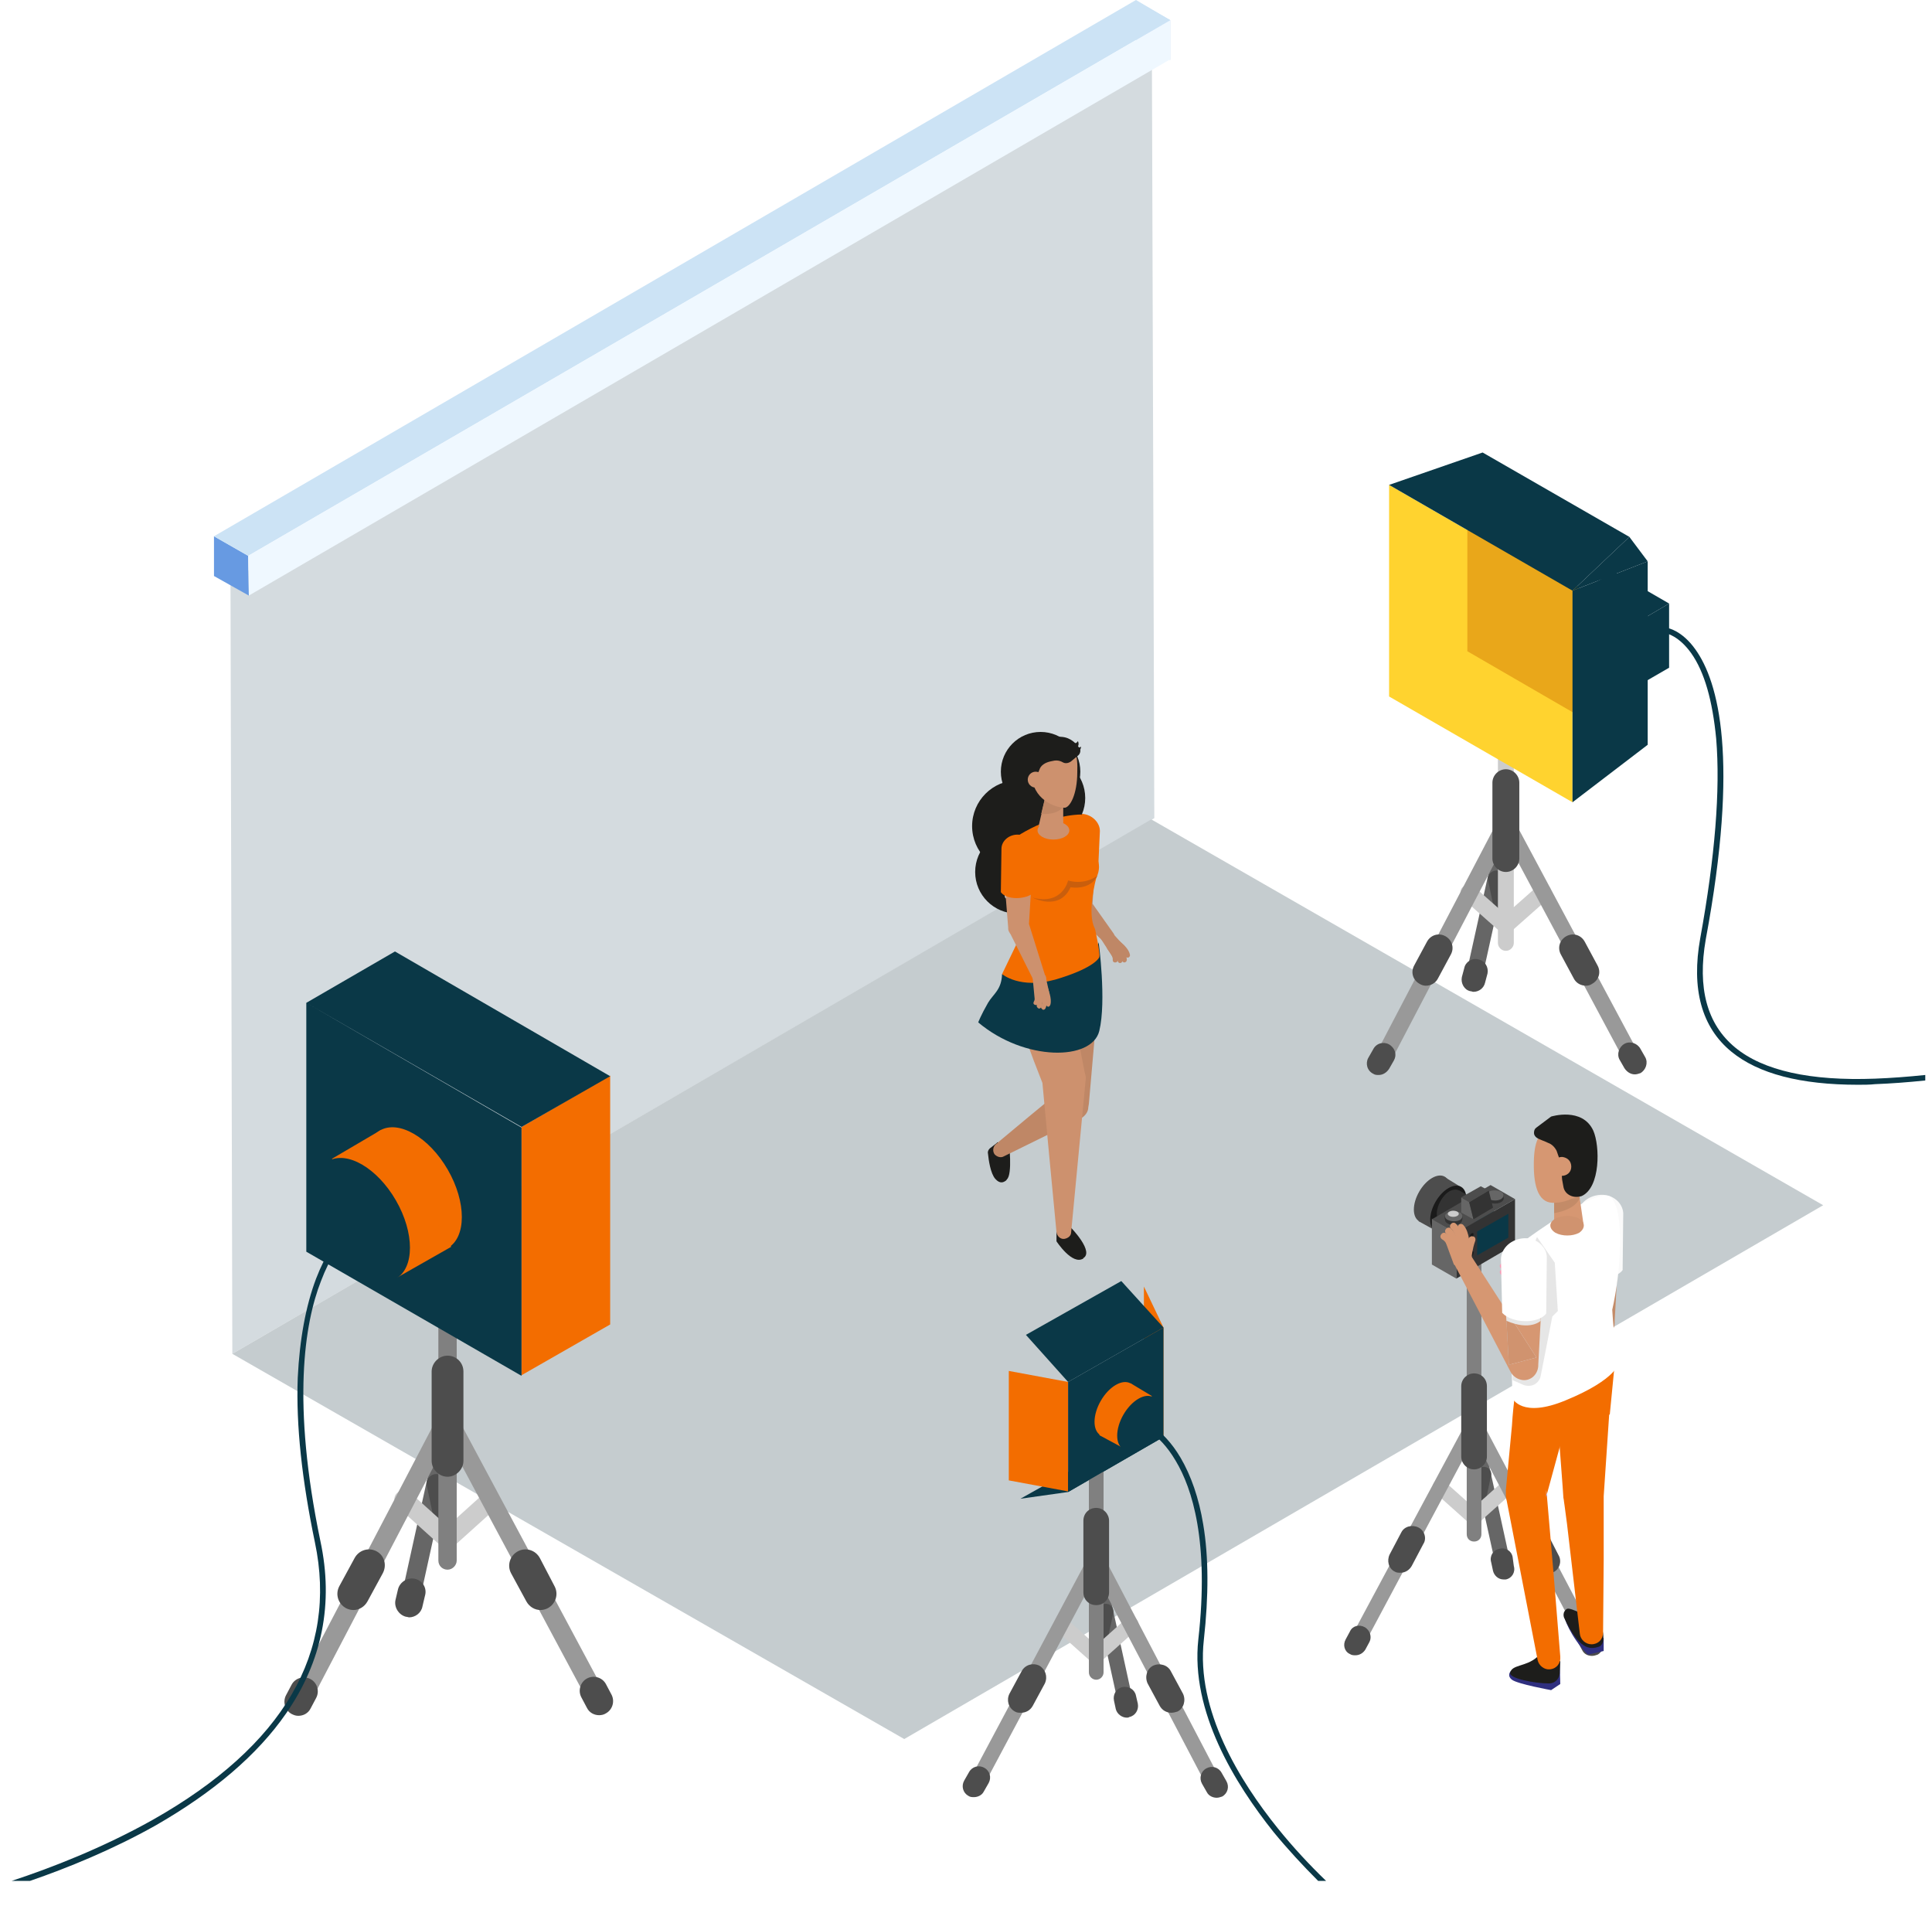 <svg viewBox="0 0 316 311.7" xmlns="http://www.w3.org/2000/svg"><path d="M306.7 176.4c-10.6.4-18.3-1.3-22.9-5.1s-6.2-9.7-4.8-17.7c5.5-29.5 2.1-42.1-1.7-47.4-2.2-3.1-4.5-3.5-4.6-3.5-.3 0-.5.1-.5.4s.1.5.4.5c0 0 2 .4 4 3.2 2.2 3.1 3.5 7.8 4.1 14 .7 8.4-.2 19.4-2.6 32.6-1.5 8.3.2 14.6 5.1 18.6 4.4 3.6 11.3 5.4 20.7 5.4.9 0 1.9 0 2.8-.1 2.6-.1 5.3-.3 8.2-.6v-.9c-2.9.3-5.6.5-8.2.6z" fill="#0a3847"/><path d="M37.7 95l.3 126.4 150.8-87.6-.4-126.4z" fill="#d4dbdf"/><path d="M185.8.1v6.5l5.6 3.2V3.3z" fill="#b8d4f5"/><path d="M35 87.7v6.5l5.7 3.2-.1-6.5z" fill="#679ae2"/><path d="M35 87.7l5.6 3.2L191.4 3.3 185.8 0z" fill="#cce3f5"/><path d="M40.6 90.9l.1 6.5L191.4 9.7V3.3z" fill="#eff8ff"/><path d="M38 221.4l109.9 63 150.3-87.3L188.3 134z" fill="#c5cccf"/><path d="M178.7 147.8l.5-8.4c.1-1.3-.9-2.4-2.2-2.4-1.3-.1-2.4.9-2.4 2.2v.3l.7 8.8v.3c0 .3.2.6.4.8l4.8 4.6c.4.4 1.1.4 1.5 0s.4-1 .1-1.4z" fill="#bf8766"/><path d="M177 133.1c-1.5-.1-2.8 1-2.8 2.3l-.1 7.1c.9 1.3 4.1 1.3 5.5 0l.3-6.6c0-1.4-1.3-2.7-2.9-2.8z" fill="#f36d00"/><circle cx="170.7" cy="130.5" fill="#1d1d1b" r="6.8"/><circle cx="170.2" cy="126.2" fill="#1d1d1b" r="6.5"/><circle cx="166.5" cy="135.1" fill="#1d1d1b" r="7.5"/><circle cx="166.3" cy="142.6" fill="#1d1d1b" r="6.8"/><ellipse cx="168.8" cy="161.6" fill="#f89ab5" rx="4.5" ry="5.1"/><path d="M161.9 187.8c-.2.2-.4.5-.3.9.1 1 .4 3.2 1.2 4.1s1.4.5 1.7.3.3-.9.3-.9l-1.6-5.4z" fill="#1d1d1b"/><path d="M163.1 186.8s-.7 5.3 1.1 6.1c1.5.7.9-5.2.9-5.2z" fill="#1d1d1b"/><path d="M175.3 152.4c-2.6-.1-4.8 1.9-4.9 4.5v.5c.1 1.9.2 3.8.4 5.8.1 1.9.3 3.8.5 5.8l1 10.3-4 3.3-5.4 4.5c-.5.4-.6 1.2-.2 1.7.4.4 1 .6 1.5.3l6.3-3.1 6.3-3.1c.7-.4 1.2-1.1 1.2-1.8l.1-.6 1-11.5c.2-1.9.3-3.8.4-5.8.1-1.9.2-3.8.3-5.8.1-2.7-1.9-4.9-4.5-5z" fill="#bf8766"/><path d="M172.8 201.4v1.6s2.6 4 4.4 2.8l-3.7-4.7z" fill="#1d1d1b"/><path d="M172.8 201.4s2.5 5.3 4.3 4.4c2-1-1.9-5-1.9-5z" fill="#1d1d1b"/><path d="M176.6 171.2c-.3-1.3-.5-2.6-.8-3.9l-.9-3.9-.4-2-.5-2c-.6-2.5-3.1-4.1-5.7-3.5-2.5.6-4.1 3.1-3.5 5.7 0 .2.1.3.1.5l.7 1.9.7 1.9 1.4 3.8c.5 1.3.9 2.5 1.4 3.8l1.4 3.6 1.1 11.8 1.2 12.6c.1.7.7 1.2 1.3 1.1s1.1-.5 1.1-1.1l1.2-12.6 1.2-12.6v-.2l-.2-.8z" fill="#cd916e"/><path d="M163.9 159.3c-.1 2.6-1.4 3.2-2.3 4.7-1.2 2.1-1.6 3.2-1.6 3.2 7.6 6.4 18.6 6.3 19.8 1.4s-.1-14.5-.1-14.5c-1 4.1-6 5.3-15.8 5.2z" fill="#0a3847"/><path d="M179.3 143.6c1.3-2.7-.6-4.2-.6-4.2l-1.8-6.2c-6.3.1-11.9 4.5-11.9 4.5l1.6 16-2.7 5.6s2.9 2.5 8.7.9c5.8-1.7 7.1-3.3 7.2-3.7.2-.6-.7-4.6-.7-4.6-1.4-2.5.2-8.3.2-8.3z" fill="#f36d00"/><ellipse cx="172.3" cy="135.8" fill="#cd916e" rx="2.6" ry="1.5"/><path d="M174.7 144s-.9 4.1-5.8 2.8c0 0 4.4 2.3 6.2-1.7 0 0 3.2.6 4.4-1.9 0 0-1.9 1.6-4.8.8z" fill="#c95e0d"/><path d="M170.9 130.7l-1 4.3s.5 1.6 2.4 1 1.6-1.8 1.6-1.8v-2.6z" fill="#cd916e"/><path d="M170.3 133.1c3.2.2 3.7-1.4 3.7-1.4l-3.1-1.1z" fill="#bf8766"/><path d="M172.5 121.5c-2 0-3.7 2.3-3.7 5.2 0 4 3.8 5.4 5.3 5.4.9 0 2.1-2.2 2.1-5.8.1-2.9-.2-4.8-3.7-4.8z" fill="#cd916e"/><path d="M173.6 120.5c-1.8-.1-6.2-.4-5.4 6.8 0 0 0 .1.2.9 0 0 1.4-1.6 1.6-2.3s.9-1.2 1.9-1.4c.8-.2 1.3-.2 2 .2.4.2.9.1 1.3-.2l1.2-1c.3-.3.4-.8.2-1.1-.5-.7-1.4-1.8-3-1.9z" fill="#1d1d1b"/><circle cx="169.4" cy="127.5" fill="#cd916e" r="1.3"/><path d="M164.4 146.8s1.1 1.2 4.1 0v-1l-4.2.5z" fill="#e6e6e6"/><path d="M175.7 121.5l.3.9c.7-.5.3-1.2.3-1.2-.3.5-.6.3-.6.3z" fill="#1d1d1b"/><path d="M176.1 122.3l-.1.7c.9-.2.8-.9.8-.9-.4.3-.7.2-.7.2z" fill="#1d1d1b"/><path d="M168.3 151.1l.5-8.3c.1-1.3-.9-2.4-2.2-2.4s-2.4.9-2.4 2.2v.3l.7 8.8v.2c0 .3.2.6.4.9l4 8c.4.4 1.1.4 1.5 0s.4-1 .1-1.4z" fill="#cd916e"/><path d="M166.6 136.5c-1.5-.1-2.8 1-2.8 2.3l-.1 7.1c.9 1.3 4.1 1.3 5.5 0l.3-6.6c0-1.5-1.3-2.8-2.9-2.8z" fill="#f36d00"/><path d="M169.8 159.4l-.9.5.4 4.2.7-.5.7-.5.9-.8-.6-2.7z" fill="#cd916e"/><path d="M170.9 161.4c-.2.1-.3.3-.2.5.2.4.6 1.6.4 2.2 0 .2 0 .3.1.4l.1.1c.2.1.4 0 .5-.3.3-1-.4-2.6-.4-2.7 0-.2-.3-.2-.5-.2z" fill="#cd916e"/><path d="M170.5 161.8c-.2.1-.3.3-.3.5.2.6.4 1.7.1 2.2-.1.2 0 .4.1.5 0 0 .1 0 .1.1.2.1.4 0 .5-.2.5-1 0-2.6-.1-2.8.1-.2-.2-.3-.4-.3z" fill="#cd916e"/><path d="M169.8 161.6c-.2.1-.3.3-.3.5.2.6.4 1.7.1 2.2-.1.2 0 .4.1.5 0 0 .1 0 .1.1.2.1.4 0 .5-.2.5-1 0-2.6-.1-2.8.1-.3-.2-.4-.4-.3z" fill="#cd916e"/><path d="M169.5 161.4c-.2 0-.3.3-.3.5.1.4.2 1.4-.1 1.9-.1.2-.1.4.1.5.2.1.4.1.6-.1.6-.9.3-2.4.3-2.5-.2-.2-.4-.3-.6-.3z" fill="#cd916e"/><path d="M180.6 152.7l-.5.9 2.2 3.4.4-.7.4-.8.4-1.2-1.8-2z" fill="#bf8766"/><path d="M183.1 153.9c-.2-.1-.4-.1-.6.1-.1.2-.1.4.1.6.3.3 1.3 1.1 1.4 1.7 0 .2.2.3.4.3h.1c.2 0 .4-.3.3-.5-.2-1.1-1.6-2.1-1.7-2.2z" fill="#bf8766"/><path d="M182.9 154.5c-.2-.2-.4-.1-.6 0-.2.2-.1.4 0 .6.4.4 1.1 1.3 1.2 1.9 0 .2.2.4.4.4s.4-.2.4-.4c0-1.2-1.2-2.4-1.4-2.5z" fill="#bf8766"/><path d="M182.2 154.6c-.2-.2-.4-.1-.6 0-.2.2-.1.4 0 .6.4.4 1.1 1.3 1.2 1.9 0 .2.2.4.4.4s.4-.2.4-.4c-.1-1.2-1.3-2.4-1.4-2.5z" fill="#bf8766"/><path d="M181.2 154.7c-.2.1-.2.4 0 .6.2.3.9 1.1.8 1.7 0 .2.1.4.4.4.2 0 .4-.1.4-.4.1-1.1-.9-2.2-1-2.3-.1-.2-.4-.2-.6 0z" fill="#bf8766"/><path d="M254.9 98.7l9.1 5.3 9-5.3-9-5.2z" fill="#0a3847"/><path d="M264 114.4l9-5.2V98.7l-9 5.3z" fill="#0a3847"/><path d="M246.6 134.9c-.7-.2-1.4.3-1.6 1l-5.2 23.5c-.2.7.3 1.4 1 1.6h.3c.6 0 1.1-.4 1.3-1l5.2-23.5c.2-.7-.3-1.4-1-1.6z" fill="#666"/><path d="M246 143.4c-.2-.7-.9-1.2-1.6-1s-1.2.9-1 1.6l1.6 7.7c.1.6.7 1 1.3 1h.3c.7-.2 1.2-.9 1-1.6z" fill="#4d4d4d"/><path d="M251.5 144.9l-6.1 5.4c-.5.5-.6 1.3-.1 1.9.3.3.6.4 1 .4.3 0 .6-.1.9-.3l6.1-5.4c.5-.5.6-1.3.1-1.9-.5-.5-1.4-.6-1.9-.1z" fill="#ccc"/><path d="M247.2 150.4l-6.1-5.4c-.5-.5-1.4-.4-1.9.1s-.4 1.4.1 1.9l6.1 5.4c.3.2.6.3.9.3.4 0 .7-.1 1-.4.5-.6.4-1.5-.1-1.9z" fill="#ccc"/><path d="M246.3 113.3c-.7 0-1.3.6-1.3 1.3v39.6c0 .7.6 1.3 1.3 1.3s1.3-.6 1.3-1.3v-39.5c0-.8-.6-1.4-1.3-1.4z" fill="#ccc"/><path d="M246.9 133.4c-.6-.3-1.4-.1-1.8.6l-20.4 39c-.3.6-.1 1.4.6 1.8.2.1.4.2.6.2.5 0 .9-.3 1.2-.7l20.4-39c.3-.8.1-1.6-.6-1.9z" fill="#999"/><path d="M247.5 133.9c-.3-.6-1.1-.9-1.8-.5-.6.3-.9 1.1-.5 1.8l20.6 38.5c.2.4.7.7 1.2.7.2 0 .4-.1.6-.2.6-.3.9-1.1.5-1.8z" fill="#999"/><path d="M259.2 154c-.6-1.1-1.9-1.5-3-.9s-1.5 1.9-.9 3l2.1 3.9c.4.8 1.2 1.2 2 1.2.4 0 .7-.1 1-.3 1.1-.6 1.5-1.9.9-3zm-22.8-.9c-1.1-.6-2.4-.2-3 .9l-2.1 3.9c-.6 1.1-.2 2.4.9 3 .3.2.7.3 1 .3.8 0 1.6-.4 2-1.2l2.1-3.9c.6-1.1.2-2.4-.9-3zm31.9 18.4c-.5-.9-1.7-1.3-2.6-.8s-1.3 1.7-.8 2.6l.8 1.4c.4.6 1 1 1.7 1 .3 0 .6-.1.9-.2.9-.5 1.3-1.7.8-2.6zm-41.1-.7c-.9-.5-2.1-.2-2.6.8l-.8 1.4c-.5.9-.2 2.1.8 2.6.3.2.6.2.9.2.7 0 1.3-.4 1.7-1l.8-1.4c.5-.9.2-2-.8-2.6zm14.6-13.9c-1-.3-2.1.4-2.3 1.4l-.4 1.5c-.2 1 .4 2.1 1.4 2.3.2 0 .3.1.5.1.9 0 1.7-.6 1.9-1.5l.4-1.5c.2-1-.4-2.1-1.5-2.3zm4.5-31.1c-1.2 0-2.2 1-2.2 2.2v12.4c0 1.2 1 2.2 2.2 2.2s2.2-1 2.2-2.2V128c0-1.2-1-2.2-2.2-2.2z" fill="#4d4d4d"/><path d="M227.2 113.9l30 17.3V96.6l-30-17.3z" fill="#ffd32f"/><path d="M240 106.5l18.3 10.6V96L240 85.4z" fill="#e9a71a"/><path d="M227.2 79.3l30 17.3 9.3-8.8-24-13.8z" fill="#0a3847"/><path d="M257.2 131.2l12.3-9.4v-30l-12.3 4.8z" fill="#0a3847"/><path d="M257.2 96.6l12.3-4.8-3-4z" fill="#0a3847"/><path d="M73.5 232.4c-.8-.2-1.7.3-1.8 1.2l-6.1 27.7c-.2.8.3 1.7 1.2 1.8h.3c.7 0 1.3-.5 1.5-1.2l6.1-27.7c.2-.8-.3-1.6-1.2-1.8z" fill="#666"/><path d="M72.8 242.3c-.2-.8-1-1.4-1.8-1.2s-1.4 1-1.2 1.8l1.9 9.1c.2.7.8 1.2 1.5 1.2h.3c.8-.2 1.4-1 1.2-1.8z" fill="#4d4d4d"/><path d="M79.3 244.1l-7.1 6.4c-.6.6-.7 1.5-.1 2.2.3.3.7.5 1.2.5.4 0 .7-.1 1-.4l7.1-6.4c.6-.6.7-1.5.1-2.2-.6-.6-1.6-.6-2.2-.1z" fill="#ccc"/><path d="M74.2 250.5l-7.1-6.4c-.6-.6-1.6-.5-2.2.1s-.5 1.6.1 2.2l7.1 6.4c.3.3.7.4 1 .4.4 0 .8-.2 1.2-.5.6-.6.6-1.6-.1-2.2z" fill="#ccc"/><path d="M73.2 207c-.9 0-1.5.7-1.5 1.5v46.7c0 .9.7 1.5 1.5 1.5s1.5-.7 1.5-1.5v-46.7c0-.8-.7-1.5-1.5-1.5z" fill="gray"/><path d="M73.9 230.6c-.8-.4-1.7-.1-2.1.7l-24 45.9c-.4.8-.1 1.7.7 2.1.2.1.5.2.7.2.6 0 1.1-.3 1.4-.8l24-45.9c.3-.9.1-1.8-.7-2.2z" fill="#999"/><path d="M74.5 231.2c-.4-.8-1.3-1-2.1-.6s-1 1.3-.6 2.1L96 277.9c.3.5.8.8 1.4.8.2 0 .5-.1.7-.2.8-.4 1-1.3.6-2.1z" fill="#999"/><path d="M88.3 254.8c-.7-1.3-2.3-1.8-3.6-1.1s-1.8 2.3-1.1 3.6l2.5 4.6c.5.9 1.4 1.4 2.3 1.4.4 0 .8-.1 1.2-.3 1.3-.7 1.8-2.3 1.1-3.6zm-26.7-1.1c-1.3-.7-2.9-.2-3.6 1.1l-2.5 4.6c-.7 1.3-.2 2.9 1.1 3.6.4.2.8.3 1.2.3.9 0 1.8-.5 2.3-1.4l2.5-4.6c.7-1.3.3-2.9-1-3.6zm37.5 21.7c-.6-1.1-2-1.5-3.1-.9s-1.5 2-.9 3.1l.9 1.7c.4.8 1.2 1.2 2 1.2.4 0 .8-.1 1.1-.3 1.1-.6 1.5-2 .9-3.1zm-48.3-.8c-1.1-.6-2.5-.2-3.1.9l-.9 1.7c-.6 1.1-.2 2.5.9 3.1.4.2.7.3 1.1.3.8 0 1.6-.4 2-1.2l.9-1.7c.6-1.1.2-2.5-.9-3.1zm17.1-16.4c-1.2-.3-2.5.5-2.8 1.7l-.4 1.7c-.3 1.2.5 2.5 1.7 2.8.2 0 .4.1.5.1 1 0 2-.7 2.2-1.8l.4-1.7c.4-1.3-.4-2.5-1.6-2.8zm5.3-36.5c-1.4 0-2.6 1.2-2.6 2.6v14.6c0 1.4 1.2 2.6 2.6 2.6s2.6-1.2 2.6-2.6v-14.6c0-1.5-1.2-2.6-2.6-2.6z" fill="#4d4d4d"/><path d="M85.3 224.9l14.5-8.3v-40.7l-14.5 8.4z" fill="#f36d00"/><path d="M50.1 204.7L85.3 225v-40.6L50.1 164zm0-40.7l35.2 20.3 14.5-8.3-35.2-20.4z" fill="#0a3847"/><ellipse cx="67.7" cy="194.5" fill="#f36d00" rx="6.4" ry="11.1" transform="rotate(-30 67.669 194.502)"/><path d="M54.3 189.5L65 208.9l8.8-5-11.5-19.1z" fill="#f36d00"/><ellipse cx="59.2" cy="199.5" fill="#0a3847" rx="6.4" ry="11.1" transform="rotate(-30 59.208 199.483)"/><path d="M166.9 245.1l7.8-1.1 15.6-9-7.7 1.3z" fill="#0a3847"/><path d="M180.5 256.2c-.1-.7-.8-1.1-1.5-.9-.7.1-1.1.8-.9 1.5l4.9 22.3c.1.6.6 1 1.2 1h.3c.7-.1 1.1-.8.9-1.5z" fill="#666"/><path d="M181.1 262.3c-.7-.1-1.3.3-1.5 1l-1.6 7.3c-.1.7.3 1.3 1 1.5h.3c.6 0 1.1-.4 1.2-1l1.6-7.3c.1-.7-.3-1.4-1-1.5z" fill="#4d4d4d"/><path d="M180.1 269.8l-5.7-5.1c-.5-.5-1.3-.4-1.8.1s-.4 1.3.1 1.8l5.7 5.1c.2.2.5.3.8.3s.7-.1.9-.4c.6-.5.6-1.3 0-1.8z" fill="#ccc"/><path d="M184.2 264.7l-5.7 5.1c-.5.5-.6 1.2-.1 1.8.2.3.6.4.9.4s.6-.1.8-.3l5.7-5.1c.5-.5.6-1.2.1-1.8-.4-.5-1.2-.6-1.7-.1z" fill="#ccc"/><path d="M179.3 234.8c-.7 0-1.2.6-1.2 1.2v37.5c0 .7.6 1.2 1.2 1.2.7 0 1.2-.6 1.2-1.2V236c.1-.6-.5-1.2-1.2-1.2z" fill="gray"/><path d="M180.4 254.3c-.3-.6-1.1-.8-1.7-.5s-.8 1.1-.5 1.7l19.3 36.8c.2.4.7.7 1.1.7.2 0 .4 0 .6-.1.6-.3.8-1.1.5-1.7z" fill="#999"/><path d="M179.9 253.8c-.6-.3-1.4-.1-1.7.5l-19.4 36.4c-.3.6-.1 1.4.5 1.7.2.1.4.1.6.1.4 0 .9-.2 1.1-.7l19.4-36.4c.3-.5.1-1.3-.5-1.6z" fill="#999"/><path d="M170 272.4c-1-.5-2.3-.2-2.9.9l-2 3.7c-.5 1-.2 2.3.9 2.9.3.2.7.2 1 .2.8 0 1.5-.4 1.9-1.1l2-3.7c.5-1.1.1-2.3-.9-2.9zm21.5.9c-.5-1-1.8-1.4-2.9-.9-1 .5-1.4 1.8-.9 2.9l2 3.7c.4.7 1.1 1.1 1.9 1.1.3 0 .7-.1 1-.2 1-.5 1.4-1.8.9-2.9zM161 289.1c-.9-.5-2-.2-2.5.7l-.8 1.4c-.5.9-.2 2 .7 2.5.3.2.6.2.9.2.6 0 1.3-.3 1.6-.9l.8-1.4c.5-.9.2-2-.7-2.5zm38.8.8c-.5-.9-1.6-1.2-2.5-.7s-1.2 1.6-.7 2.5l.8 1.4c.3.6 1 .9 1.6.9.3 0 .6-.1.9-.2.9-.5 1.2-1.6.7-2.5zm-14-12.6c-.2-1-1.2-1.6-2.2-1.4s-1.6 1.2-1.4 2.2l.3 1.4c.2.8 1 1.4 1.8 1.4.1 0 .3 0 .4-.1 1-.2 1.6-1.2 1.4-2.2zm-6.5-30.7c-1.2 0-2.1.9-2.1 2.1v11.7c0 1.2.9 2.1 2.1 2.1s2.1-.9 2.1-2.1v-11.7c0-1.1-.9-2.1-2.1-2.1z" fill="#4d4d4d"/><path d="M165 242.1l9.7 1.8V226l-9.7-1.8zm22.1-13.8l3.2 6.7v-17.9l-3.2-6.7z" fill="#f36d00"/><path d="M174.7 244l15.6-9v-17.9l-15.6 8.9z" fill="#0a3847"/><path d="M167.8 218.3l6.9 7.7 15.6-8.9-6.9-7.6z" fill="#0a3847"/><ellipse cx="182.5" cy="230.5" fill="#f36d00" rx="4.9" ry="2.8" transform="rotate(-60 182.472 230.518)"/><path d="M179.8 234.7l3.9 2.1 4.7-8.5-3.5-2.1z" fill="#f36d00"/><ellipse cx="186.2" cy="232.7" fill="#0a3847" rx="4.9" ry="2.8" transform="rotate(-60 186.227 232.743)"/><path d="M242.3 233.9c-.1-.7-.8-1.1-1.5-.9-.7.1-1.1.8-.9 1.5l4.8 21.8c.1.6.6 1 1.2 1h.3c.7-.1 1.1-.8.9-1.5z" fill="#666"/><path d="M242.9 239.9c-.7-.1-1.3.3-1.4.9l-1.5 7.1c-.1.7.3 1.3.9 1.4h.3c.6 0 1.1-.4 1.2-1l1.5-7.1c.1-.5-.3-1.2-1-1.3z" fill="#4d4d4d"/><path d="M241.9 247.3l-5.6-5c-.5-.4-1.3-.4-1.7.1s-.4 1.3.1 1.7l5.6 5c.2.2.5.3.8.3s.7-.1.9-.4c.5-.5.4-1.3-.1-1.7z" fill="#ccc"/><path d="M245.9 242.2l-5.6 5c-.5.4-.5 1.2-.1 1.7.2.3.6.4.9.4s.6-.1.8-.3l5.6-5c.5-.4.5-1.2.1-1.7s-1.2-.5-1.7-.1z" fill="#ccc"/><path d="M241.1 204.8c-.7 0-1.2.5-1.2 1.2v44.9c0 .7.5 1.2 1.2 1.2s1.2-.5 1.2-1.2V206c0-.7-.5-1.2-1.2-1.2z" fill="gray"/><path d="M242.2 232.1c-.3-.6-1-.8-1.6-.5s-.8 1-.5 1.6l18.9 36c.2.4.6.7 1.1.7.2 0 .4 0 .6-.1.6-.3.8-1 .5-1.6z" fill="#999"/><path d="M241.7 231.6c-.6-.3-1.3-.1-1.6.5L221 267.7c-.3.6-.1 1.3.5 1.6.2.1.4.1.6.1.4 0 .9-.2 1.1-.6l19-35.6c.3-.6.1-1.3-.5-1.6z" fill="#999"/><g fill="#4d4d4d"><path d="M232 249.8c-1-.5-2.3-.2-2.8.8l-1.9 3.6c-.5 1-.2 2.3.8 2.8.3.2.6.2 1 .2.7 0 1.4-.4 1.8-1.1l1.9-3.6c.6-.9.2-2.2-.8-2.7zm21 .8c-.5-1-1.8-1.4-2.8-.8-1 .5-1.4 1.8-.8 2.8l1.9 3.6c.4.7 1.1 1.1 1.8 1.1.3 0 .7-.1 1-.2 1-.5 1.4-1.8.8-2.8zm-29.8 15.5c-.9-.5-2-.2-2.4.7l-.7 1.3c-.5.9-.2 2 .7 2.4.3.2.6.2.9.2.6 0 1.2-.3 1.6-.9l.7-1.3c.4-.8.1-1.9-.8-2.4zm38 .8c-.5-.9-1.6-1.2-2.4-.7-.9.5-1.2 1.6-.7 2.4l.7 1.3c.3.6.9.9 1.6.9.3 0 .6-.1.9-.2.9-.5 1.2-1.6.7-2.4zm-13.8-12.3c-.2-1-1.2-1.6-2.2-1.3-1 .2-1.6 1.2-1.3 2.2l.3 1.4c.2.8.9 1.4 1.7 1.4h.4c1-.2 1.6-1.2 1.3-2.2zm-6.3-30c-1.1 0-2.1.9-2.1 2.1v11.5c0 1.1.9 2.1 2.1 2.1 1.1 0 2.1-.9 2.1-2.1v-11.5c0-1.2-.9-2.1-2.1-2.1zm-9.1-24.9l2.9 1.6 4-7.2-2.6-1.6z"/><ellipse cx="234.2" cy="196.1" rx="4.2" ry="2.4" transform="rotate(-60 234.179 196.079)"/></g><ellipse cx="236.9" cy="197.7" fill="#1a1a1a" rx="4.2" ry="2.4" transform="rotate(-60 236.915 197.729)"/><path d="M235.5 199.9l5.8 3.4 3-5.3-5.6-3.3z" fill="#333"/><path d="M237.1 194.8c-1.2.7-2.1 2.4-2.1 3.7 0 1.4 1 1.9 2.1 1.2s2.1-2.4 2.1-3.7c.1-1.3-.9-1.8-2.1-1.2z" fill="#333"/><ellipse cx="242.9" cy="200.7" fill="#0a3847" rx="3" ry="1.8" transform="rotate(-60 242.913 200.742)"/><path d="M234.2 206.8l4 2.3v-7.5l-4-2.3z" fill="#666"/><path d="M238.2 209.1l9.6-5.6v-7.4l-9.6 5.5z" fill="#333"/><path d="M241.6 205.3l5.1-2.9v-3.9l-5.1 2.9z" fill="#0a3847"/><path d="M234.2 199.4l4 2.2 9.6-5.5-4-2.3z" fill="#4d4d4d"/><path d="M245.5 195.4c-.6-.3-1.5-.3-2 0-.6.3-.6.9 0 1.2s1.5.3 2 0c.6-.3.6-.9 0-1.2z" fill="#333"/><path d="M243 195.4h2.9v.5H243z" fill="#333"/><path d="M245.5 194.9c-.6-.3-1.5-.3-2 0-.6.3-.6.9 0 1.2s1.5.3 2 0 .6-.9 0-1.2zm-6.5.9v2.5l2 1.1-.7-2.8z" fill="#666"/><path d="M240.3 196.6l.7 2.8 3.2-1.9-.7-2.8z" fill="#333"/><path d="M239 195.8l1.3.8 3.2-1.9-1.3-.7z" fill="#4d4d4d"/><path d="M238.8 198.9c-.6-.3-1.5-.3-2 0-.6.3-.6.9 0 1.2s1.5.3 2 0c.5-.4.5-.9 0-1.2z" fill="#333"/><path d="M236.3 198.9h2.9v.5h-2.9z" fill="#333"/><path d="M238.8 198.3c-.6-.3-1.5-.3-2 0-.6.3-.6.9 0 1.2s1.5.3 2 0 .5-.9 0-1.2z" fill="#666"/><ellipse cx="237.7" cy="198.5" fill="#ccc" rx=".9" ry=".5"/><path d="M240.7 201.7c-.2.1-.3.4-.3.6s.1.3.3.2.3-.4.3-.6c.1-.2-.1-.3-.3-.2zm0 1.5c-.2.1-.3.4-.3.6s.1.3.3.2.3-.4.3-.6c.1-.2-.1-.3-.3-.2zm0 1.5c-.2.1-.3.4-.3.6s.1.3.3.2.3-.4.3-.6c.1-.3-.1-.3-.3-.2z" fill="#1a1a1a"/><path d="M263 214.1l-3.9-2.2.2 4.2z" fill="#f89ab5"/><path d="M261.5 196.1c-1.8.1-3.2 1.7-3.1 3.5l.7 12.3 3.9 2.1-3.7 2-.2-4.2-7.3-3.9c-.7-.4-1.5-.2-2 .4-.5.7-.4 1.6.3 2.1l10.3 7.6c.4.3.8.4 1.3.5 1.3.1 2.4-.9 2.4-2.2v-.3l.9-16.5v-.4c-.1-1.7-1.6-3.1-3.5-3z" fill="#c38b68"/><path d="M258.9 208.9c3.9 1.7 5.6 0 5.6 0v-.7l-5.7-.5z" fill="#e6e6e6"/><path d="M261.8 195.4c-2.1.1-3.8 1.6-3.8 3.5l.2 8.7c1.7 1.8 6 1.8 7.2.1l.1-9.3c-.1-1.7-1.7-3.1-3.7-3z" fill="#fafafa"/><path d="M249.5 206.7l-1.6.9-1 .9-.9.8 4.7 1.6 1.8-.6-.9-2.4z" fill="#f89ab5"/><path d="M246.8 205.5c-.3 0-.5.3-.5.6s.3.5.6.5c.9 0 2.2 1 2.7 1.4.1.1.2.1.4.1s.3-.1.4-.2c.2-.2.2-.6 0-.8-.3-.1-2.1-1.6-3.6-1.6z" fill="#f89ab5"/><path d="M249.9 205.7c-.2-.3-.5-.3-.8-.2-.3.2-.3.5-.2.8.9 1.3 1.8 2.3 1.8 2.3.1.1.3.2.4.2s.3 0 .4-.2c.2-.2.2-.6 0-.8.1.1-.8-.8-1.6-2.1zm-.4 2c-.2-.2-2.2-1.5-3.7-1.2-.3.1-.5.3-.5.6.1.3.3.5.6.5.9-.1 2.4.7 2.9 1.1.1.1.2.1.3.1.2 0 .3-.1.5-.2.2-.4.1-.8-.1-.9z" fill="#f89ab5"/><path d="M249.5 208.7c-.2-.2-2.2-1.5-3.7-1.2-.3.1-.5.3-.5.6.1.3.3.5.6.5.9-.1 2.4.7 2.9 1.1.1.1.2.1.3.1.2 0 .3-.1.5-.2.3-.4.2-.7-.1-.9z" fill="#f89ab5"/><path d="M249.5 209.3c-.2-.1-2.1-1.1-3.5-.6-.3.1-.4.4-.3.7s.4.4.7.3c.8-.3 2.2.3 2.6.5.1 0 .2.1.3.1.2 0 .4-.1.5-.3 0-.2-.1-.6-.3-.7z" fill="#f89ab5"/><path d="M259.7 270.6l2.6-.6v-2.1l-6.4-3.4c-.1-.1.8 3 3.8 6.1z" fill="#2f2f7f"/><path d="M256.7 263.1c-.4-.1-.6.1-.8.4s-.2.7-.1 1c2.5 5.3 4.2 5.3 5.7 4.8s.3-3.9.3-3.9-4.2-2.2-5.1-2.3z" fill="#1d1d1b"/><path d="M247.1 273.3s-.7.7.2 1.4 6.4 1.7 6.4 1.7l1.5-1-.1-4.1z" fill="#2f2f7f"/><path d="M251.4 271c-1.8 1.6-4.2 1.2-4.4 2.6-.1.9 4 1.7 6.3 1.7h.1c.9 0 1.6-.7 1.7-1.6l.1-2c-1-.9-2.8-1.6-3.8-.7z" fill="#1d1d1b"/><path d="M258.8 214.1c-2.7.1-4.9 2.4-4.8 5.2.1 4 .4 8 .7 12l.9 12 .1 1.5c0 .2.1.5.1.7l.1.7.4 3 .7 6 .7 6 .7 6c.1.9.9 1.7 1.9 1.7 1.1 0 1.9-.8 1.9-1.9l.1-11.9v-10.4l.1-1.5.8-11.9c.3-4 .5-7.9.6-11.9v-.3c.1-3-2.2-5.1-5-5z" fill="#f36d00"/><path d="M254.8 235.5c0-.2 8.5-4.2 8.5-4.2l.8-8.2-9.4 5.5z" fill="#f36d00"/><path d="M252.9 244.9l.1-.3-.1-.8z" fill="#5954ff"/><path d="M254 218.3c-2.7-.4-5.2 1.5-5.6 4.2-.2 1.7-.4 3.5-.6 5.3s-.4 3.5-.5 5.3l-1 10.6v1l2.6 13.4 2.6 13.4c.2.9 1.1 1.6 2 1.5 1.1-.1 1.8-1 1.7-2.1l-1.1-13.6-1.1-12.8-.1.3v-1.1l.1.7 2.7-9.9c.5-1.7.9-3.4 1.4-5.1.4-1.7.9-3.4 1.2-5.2 0-.1.1-.3.1-.4.3-2.6-1.6-5.1-4.4-5.5z" fill="#f36d00"/><path d="M263.5 195.8c-1.9-2-13.9 6.9-13.9 6.9-1.9 1.1-.9 0-1.9 3.9s-.3 22.1-.3 22.1 1.5 3.3 8.7.3c8.5-3.5 8.7-6.2 8.7-6.2-.3-.7-.8-3.7-1.1-8.6 1.4-6.1 2.1-16-.2-18.4z" fill="#fff"/><path d="M251.4 202.3l-4 9.3v14.1l1.8.8c.6.2 1.2.2 1.8-.1.5-.3.9-.8 1-1.4l1.9-9.7.9-.9-.5-7.9z" fill="#e6e6e6"/><path d="M254.2 196.2v3.1s-.4 1.4 1.9 2.1 2.9-1.2 2.9-1.2l-.7-4.8z" fill="#d69772"/><path d="M254.2 198.4c3.9-.7 4.2-2.6 4.2-2.6l-4.2.7z" fill="#c38b68"/><path d="M256.3 184.1c-4.1-.2-5.2 1.7-5.4 5.2-.2 4.4.6 7.3 3 7.4s6.3-1.3 6.5-6.1c.2-3.5-1.7-6.4-4.1-6.5z" fill="#d69772"/><path d="M258.3 199.3c-1.1-.6-2.8-.6-3.9 0s-1.1 1.6 0 2.3c1.1.6 2.8.6 3.9 0 1-.7 1-1.7 0-2.3z" fill="#d0936f"/><path d="M253.7 182.6l-2.4 1.8c-.3.2-.4.5-.4.9 0 .3.2.6.5.8.5.3 1.2.5 1.8.8.6.2 1.1.7 1.4 1.3l.7 2 .2 2.7.2 1.1c.1.7.5 1.2 1.1 1.5s1.3.3 1.9.1c3.1-1.4 3-8.2 1.9-10.7-1.8-3.9-6.9-2.3-6.9-2.3z" fill="#1d1d1b"/><path d="M255.5 189.2c-.8 0-1.6.6-1.6 1.5 0 .8.6 1.6 1.5 1.6s1.6-.6 1.6-1.5-.6-1.5-1.5-1.6zm-6.5 14c-1.8.1-3.2 1.7-3.1 3.5l.4 7.5 5 7.8-4.5 1.2-.5-9-5.8-9c-.4-.7-1.3-.9-2-.5-.8.4-1 1.3-.6 2.1l9.2 17.6c.4.7 1.1 1.2 2 1.3 1.3.1 2.4-.9 2.5-2.3v-.2l.9-16.5v-.4c-.1-1.8-1.7-3.2-3.5-3.1z" fill="#d69772"/><path d="M251.3 222l-5-7.8.5 9z" fill="#d0936f"/><path d="M246.4 216c3.9 1.7 5.6 0 5.6 0v-.7l-5.7-.5z" fill="#e6e6e6"/><path d="M249.3 202.5c-2.1.1-3.8 1.6-3.8 3.5l.2 8.7c1.7 1.8 6 1.8 7.2.1l.1-9.3c-.1-1.7-1.8-3.1-3.7-3z" fill="#fff"/><path d="M238.5 202.6l-1.2-.3-1.2-.1 1.7 4.6 1.7 1 1.2-2.3-.4-2.4z" fill="#d69772"/><path d="M238.6 200.3c-.2.2-.2.6 0 .8.6.7.7 2.4.7 3 0 .3.2.6.5.6s.5-.2.6-.5c0-.3 0-2.7-1-3.8-.2-.3-.6-.3-.8-.1z" fill="#d69772"/><path d="M240.9 202.2c-.3-.1-.6.1-.7.4-.5 1.5-.6 2.8-.6 2.9 0 .3.2.6.5.6h.1c.3 0 .5-.2.5-.5 0 0 .1-1.3.6-2.7.1-.4-.1-.7-.4-.7zm-2.8-2.1c-.2-.2-.6-.2-.8.1-.2.2-.2.6.1.8.7.6 1 2.3 1.1 2.9 0 .3.3.5.5.5h.1c.3 0 .5-.3.5-.6-.1-.3-.4-2.7-1.5-3.7z" fill="#d69772"/><path d="M237.3 200.9c-.2-.2-.6-.2-.8.1-.2.2-.2.6.1.8.7.6 1 2.3 1.1 2.9 0 .3.3.5.5.5h.1c.3 0 .5-.3.5-.6-.1-.4-.3-2.7-1.5-3.7z" fill="#d69772"/><path d="M236.5 201.7c-.3-.2-.6-.1-.8.2s-.1.6.2.8c.8.4 1.2 1.8 1.3 2.3.1.3.3.5.5.5h.1c.3-.1.5-.3.4-.6 0-.3-.4-2.4-1.7-3.2z" fill="#d69772"/><path d="M46.8 280.2c5.9-8.5 7.8-18 5.6-28.2-4.7-22.6-2.6-35.6.1-42.5 2.8-7.4 6.8-9.6 6.9-9.7.2-.1.3-.4.2-.6s-.4-.3-.6-.2-4.3 2.3-7.3 10.1c-1.7 4.5-2.7 10-3 16.2-.3 7.8.7 16.8 2.8 26.9 3.8 18-5.1 33.3-26.5 45.4-8.2 4.6-16.7 7.9-23.1 10h3c6.1-2.1 13.5-5.1 20.6-9.1 9.4-5.4 16.6-11.5 21.3-18.3zM209 299c-6.2-7.7-13.4-19.3-12.1-30.8.8-7.2.8-13.6-.1-18.9-.7-4.3-2-8-3.7-10.9-3-5.1-6.5-6.2-6.6-6.2-.2-.1-.5.1-.6.3s.1.5.3.6c0 0 3.3 1 6.1 5.8 2.7 4.5 5.5 13.2 3.7 29.2-1.3 11.8 6 23.6 12.3 31.5 2.3 2.8 4.8 5.5 7.3 8h1.3c-2.7-2.6-5.4-5.5-7.9-8.6z" fill="#0a3847"/></svg>